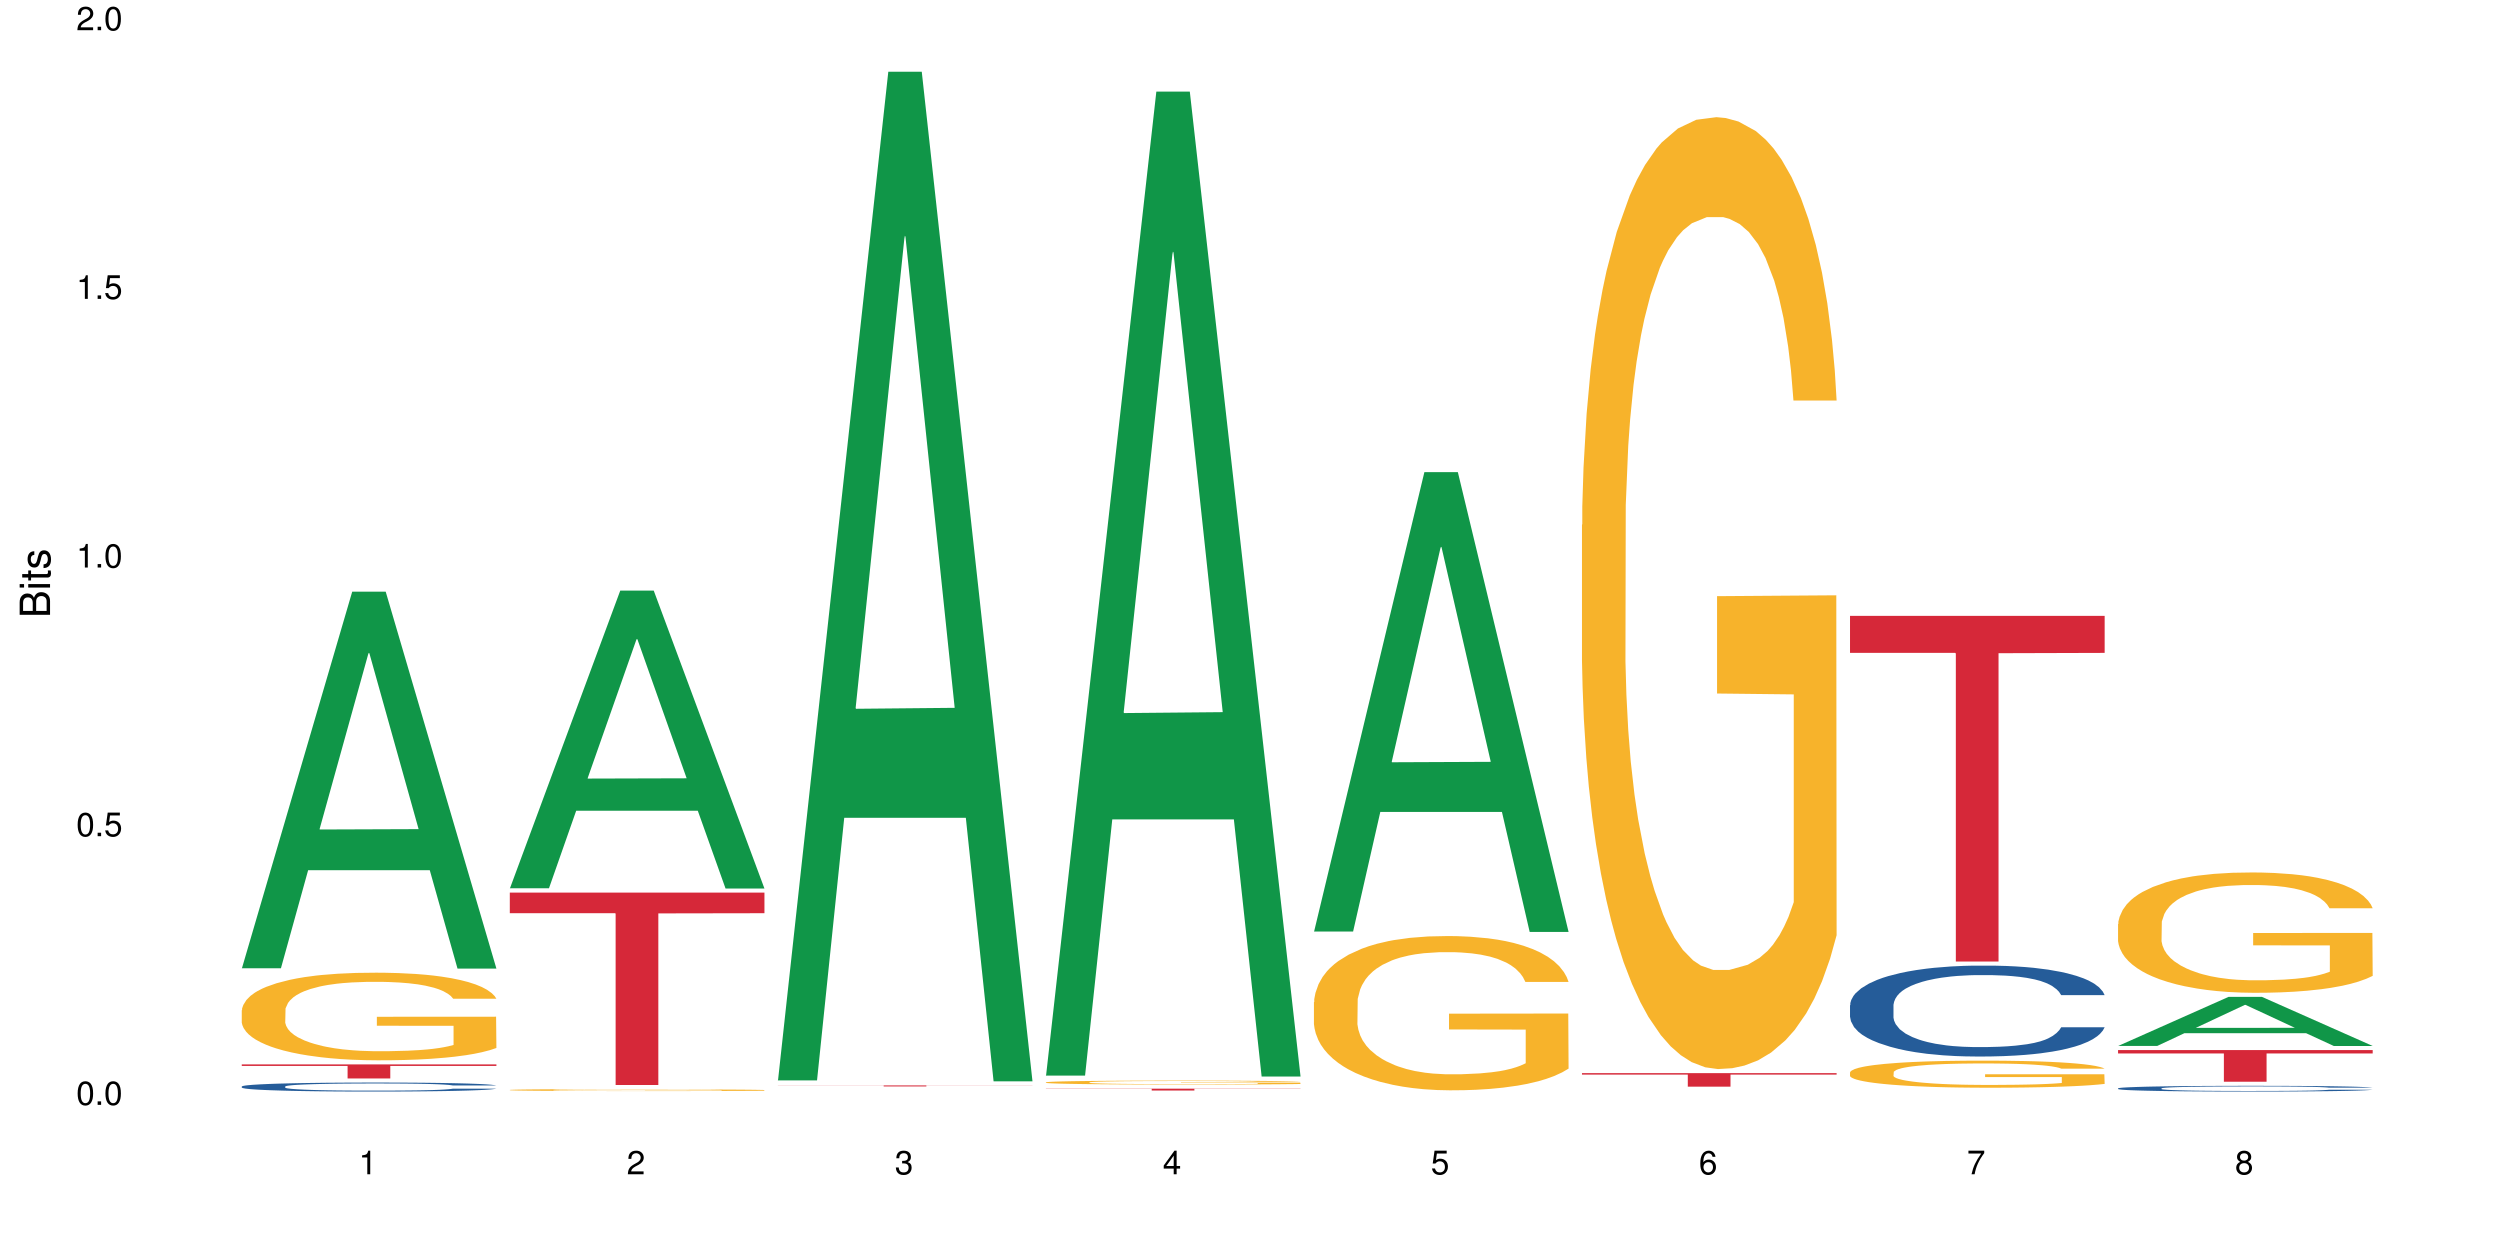 <?xml version="1.0" encoding="UTF-8"?>
<svg xmlns="http://www.w3.org/2000/svg" xmlns:xlink="http://www.w3.org/1999/xlink" width="720pt" height="360pt" viewBox="0 0 720 360" version="1.1">
<defs>
<g>
<symbol overflow="visible" id="glyph0-0">
<path style="stroke:none;" d=""/>
</symbol>
<symbol overflow="visible" id="glyph0-1">
<path style="stroke:none;" d="M 2.641 -6.797 C 2 -6.797 1.422 -6.531 1.078 -6.047 C 0.641 -5.453 0.406 -4.547 0.406 -3.297 C 0.406 -1 1.188 0.219 2.641 0.219 C 4.078 0.219 4.859 -1 4.859 -3.234 C 4.859 -4.562 4.656 -5.438 4.203 -6.047 C 3.844 -6.531 3.281 -6.797 2.641 -6.797 Z M 2.641 -6.047 C 3.547 -6.047 4 -5.125 4 -3.312 C 4 -1.375 3.562 -0.484 2.625 -0.484 C 1.734 -0.484 1.281 -1.422 1.281 -3.281 C 1.281 -5.141 1.734 -6.047 2.641 -6.047 Z M 2.641 -6.047 "/>
</symbol>
<symbol overflow="visible" id="glyph0-2">
<path style="stroke:none;" d="M 1.828 -1 L 0.828 -1 L 0.828 0 L 1.828 0 Z M 1.828 -1 "/>
</symbol>
<symbol overflow="visible" id="glyph0-3">
<path style="stroke:none;" d="M 4.562 -6.797 L 1.062 -6.797 L 0.547 -3.094 L 1.328 -3.094 C 1.719 -3.562 2.047 -3.734 2.578 -3.734 C 3.484 -3.734 4.062 -3.109 4.062 -2.094 C 4.062 -1.125 3.484 -0.531 2.578 -0.531 C 1.828 -0.531 1.375 -0.906 1.188 -1.672 L 0.328 -1.672 C 0.453 -1.109 0.547 -0.844 0.75 -0.594 C 1.125 -0.078 1.828 0.219 2.594 0.219 C 3.969 0.219 4.922 -0.781 4.922 -2.219 C 4.922 -3.562 4.031 -4.484 2.719 -4.484 C 2.25 -4.484 1.859 -4.359 1.469 -4.062 L 1.734 -5.969 L 4.562 -5.969 Z M 4.562 -6.797 "/>
</symbol>
<symbol overflow="visible" id="glyph0-4">
<path style="stroke:none;" d="M 2.484 -4.844 L 2.484 0 L 3.328 0 L 3.328 -6.797 L 2.766 -6.797 C 2.469 -5.75 2.281 -5.609 0.984 -5.453 L 0.984 -4.844 Z M 2.484 -4.844 "/>
</symbol>
<symbol overflow="visible" id="glyph0-5">
<path style="stroke:none;" d="M 4.859 -0.828 L 1.281 -0.828 C 1.359 -1.391 1.672 -1.75 2.5 -2.234 L 3.469 -2.75 C 4.406 -3.266 4.906 -3.969 4.906 -4.812 C 4.906 -5.375 4.672 -5.906 4.266 -6.266 C 3.859 -6.625 3.375 -6.797 2.719 -6.797 C 1.859 -6.797 1.219 -6.5 0.844 -5.922 C 0.609 -5.562 0.5 -5.125 0.484 -4.438 L 1.328 -4.438 C 1.359 -4.906 1.406 -5.188 1.531 -5.406 C 1.75 -5.812 2.188 -6.062 2.703 -6.062 C 3.469 -6.062 4.031 -5.516 4.031 -4.781 C 4.031 -4.25 3.719 -3.797 3.125 -3.438 L 2.234 -2.938 C 0.812 -2.141 0.406 -1.5 0.328 0 L 4.859 0 Z M 4.859 -0.828 "/>
</symbol>
<symbol overflow="visible" id="glyph0-6">
<path style="stroke:none;" d="M 2.125 -3.125 L 2.578 -3.125 C 3.516 -3.125 3.984 -2.703 3.984 -1.891 C 3.984 -1.031 3.469 -0.531 2.578 -0.531 C 1.656 -0.531 1.203 -0.984 1.156 -1.969 L 0.312 -1.969 C 0.344 -1.422 0.438 -1.078 0.609 -0.766 C 0.953 -0.109 1.625 0.219 2.547 0.219 C 3.953 0.219 4.859 -0.609 4.859 -1.906 C 4.859 -2.766 4.516 -3.25 3.703 -3.516 C 4.344 -3.766 4.656 -4.25 4.656 -4.938 C 4.656 -6.109 3.875 -6.797 2.578 -6.797 C 1.203 -6.797 0.484 -6.047 0.453 -4.609 L 1.297 -4.609 C 1.312 -5.016 1.344 -5.25 1.453 -5.453 C 1.641 -5.828 2.062 -6.062 2.594 -6.062 C 3.344 -6.062 3.797 -5.625 3.797 -4.906 C 3.797 -4.422 3.609 -4.141 3.25 -3.984 C 3.016 -3.891 2.719 -3.844 2.125 -3.844 Z M 2.125 -3.125 "/>
</symbol>
<symbol overflow="visible" id="glyph0-7">
<path style="stroke:none;" d="M 3.141 -1.625 L 3.141 0 L 3.984 0 L 3.984 -1.625 L 4.984 -1.625 L 4.984 -2.391 L 3.984 -2.391 L 3.984 -6.797 L 3.359 -6.797 L 0.266 -2.516 L 0.266 -1.625 Z M 3.141 -2.391 L 1 -2.391 L 3.141 -5.359 Z M 3.141 -2.391 "/>
</symbol>
<symbol overflow="visible" id="glyph0-8">
<path style="stroke:none;" d="M 4.781 -5.031 C 4.609 -6.141 3.891 -6.797 2.844 -6.797 C 2.094 -6.797 1.422 -6.438 1.031 -5.828 C 0.609 -5.172 0.406 -4.344 0.406 -3.094 C 0.406 -1.953 0.578 -1.234 0.984 -0.625 C 1.359 -0.078 1.953 0.219 2.703 0.219 C 3.984 0.219 4.922 -0.734 4.922 -2.078 C 4.922 -3.344 4.062 -4.234 2.844 -4.234 C 2.172 -4.234 1.641 -3.969 1.281 -3.469 C 1.281 -5.125 1.828 -6.047 2.797 -6.047 C 3.391 -6.047 3.797 -5.672 3.938 -5.031 Z M 2.734 -3.484 C 3.547 -3.484 4.062 -2.922 4.062 -2 C 4.062 -1.156 3.484 -0.531 2.703 -0.531 C 1.922 -0.531 1.328 -1.188 1.328 -2.047 C 1.328 -2.891 1.906 -3.484 2.734 -3.484 Z M 2.734 -3.484 "/>
</symbol>
<symbol overflow="visible" id="glyph0-9">
<path style="stroke:none;" d="M 4.984 -6.797 L 0.438 -6.797 L 0.438 -5.969 L 4.109 -5.969 C 2.5 -3.656 1.828 -2.234 1.328 0 L 2.219 0 C 2.594 -2.172 3.453 -4.047 4.984 -6.094 Z M 4.984 -6.797 "/>
</symbol>
<symbol overflow="visible" id="glyph0-10">
<path style="stroke:none;" d="M 3.75 -3.578 C 4.453 -4 4.688 -4.344 4.688 -4.984 C 4.688 -6.047 3.844 -6.797 2.641 -6.797 C 1.438 -6.797 0.594 -6.047 0.594 -4.984 C 0.594 -4.359 0.828 -4.016 1.516 -3.578 C 0.734 -3.203 0.359 -2.641 0.359 -1.891 C 0.359 -0.641 1.297 0.219 2.641 0.219 C 3.984 0.219 4.922 -0.641 4.922 -1.875 C 4.922 -2.641 4.531 -3.203 3.75 -3.578 Z M 2.641 -6.047 C 3.359 -6.047 3.812 -5.625 3.812 -4.969 C 3.812 -4.344 3.344 -3.922 2.641 -3.922 C 1.922 -3.922 1.453 -4.344 1.453 -4.984 C 1.453 -5.625 1.922 -6.047 2.641 -6.047 Z M 2.641 -3.203 C 3.484 -3.203 4.062 -2.672 4.062 -1.875 C 4.062 -1.062 3.484 -0.531 2.625 -0.531 C 1.797 -0.531 1.219 -1.078 1.219 -1.875 C 1.219 -2.672 1.797 -3.203 2.641 -3.203 Z M 2.641 -3.203 "/>
</symbol>
<symbol overflow="visible" id="glyph1-0">
<path style="stroke:none;" d=""/>
</symbol>
<symbol overflow="visible" id="glyph1-1">
<path style="stroke:none;" d="M 0 -0.953 L 0 -4.891 C 0 -5.719 -0.234 -6.344 -0.734 -6.797 C -1.188 -7.234 -1.812 -7.469 -2.5 -7.469 C -3.547 -7.469 -4.188 -7 -4.625 -5.875 C -4.984 -6.672 -5.641 -7.094 -6.531 -7.094 C -7.156 -7.094 -7.734 -6.859 -8.141 -6.391 C -8.562 -5.938 -8.75 -5.344 -8.75 -4.5 L -8.75 -0.953 Z M -4.984 -2.062 L -7.766 -2.062 L -7.766 -4.219 C -7.766 -4.844 -7.688 -5.203 -7.453 -5.5 C -7.219 -5.812 -6.859 -5.969 -6.375 -5.969 C -5.906 -5.969 -5.531 -5.812 -5.297 -5.5 C -5.062 -5.203 -4.984 -4.844 -4.984 -4.219 Z M -0.984 -2.062 L -4 -2.062 L -4 -4.781 C -4 -5.328 -3.859 -5.688 -3.578 -5.953 C -3.297 -6.219 -2.922 -6.359 -2.484 -6.359 C -2.062 -6.359 -1.688 -6.219 -1.406 -5.953 C -1.109 -5.688 -0.984 -5.328 -0.984 -4.781 Z M -0.984 -2.062 "/>
</symbol>
<symbol overflow="visible" id="glyph1-2">
<path style="stroke:none;" d="M -6.281 -1.797 L -6.281 -0.797 L 0 -0.797 L 0 -1.797 Z M -8.75 -1.797 L -8.75 -0.797 L -7.484 -0.797 L -7.484 -1.797 Z M -8.75 -1.797 "/>
</symbol>
<symbol overflow="visible" id="glyph1-3">
<path style="stroke:none;" d="M -6.281 -3.047 L -6.281 -2.016 L -8.016 -2.016 L -8.016 -1.016 L -6.281 -1.016 L -6.281 -0.172 L -5.469 -0.172 L -5.469 -1.016 L -0.719 -1.016 C -0.078 -1.016 0.281 -1.453 0.281 -2.234 C 0.281 -2.469 0.25 -2.719 0.188 -3.047 L -0.641 -3.047 C -0.609 -2.922 -0.594 -2.766 -0.594 -2.562 C -0.594 -2.141 -0.719 -2.016 -1.156 -2.016 L -5.469 -2.016 L -5.469 -3.047 Z M -6.281 -3.047 "/>
</symbol>
<symbol overflow="visible" id="glyph1-4">
<path style="stroke:none;" d="M -4.531 -5.25 C -5.766 -5.25 -6.469 -4.422 -6.469 -2.969 C -6.469 -1.516 -5.719 -0.562 -4.547 -0.562 C -3.562 -0.562 -3.094 -1.062 -2.734 -2.562 L -2.516 -3.484 C -2.344 -4.188 -2.094 -4.469 -1.625 -4.469 C -1.047 -4.469 -0.641 -3.875 -0.641 -3 C -0.641 -2.453 -0.797 -2 -1.062 -1.75 C -1.25 -1.594 -1.422 -1.531 -1.875 -1.469 L -1.875 -0.406 C -0.422 -0.453 0.281 -1.266 0.281 -2.922 C 0.281 -4.5 -0.5 -5.516 -1.719 -5.516 C -2.656 -5.516 -3.172 -4.984 -3.469 -3.734 L -3.703 -2.766 C -3.891 -1.953 -4.156 -1.609 -4.594 -1.609 C -5.172 -1.609 -5.547 -2.125 -5.547 -2.938 C -5.547 -3.75 -5.203 -4.172 -4.531 -4.203 Z M -4.531 -5.25 "/>
</symbol>
</g>
</defs>
<g id="surface104048">
<rect x="0" y="0" width="720" height="360" style="fill:rgb(100%,100%,100%);fill-opacity:1;stroke:none;"/>
<path style=" stroke:none;fill-rule:nonzero;fill:rgb(6.275%,58.824%,28.235%);fill-opacity:1;" d="M 69.629 278.852 L 69.707 278.75 L 101.441 170.395 L 111.078 170.395 L 142.965 278.953 L 131.762 278.953 L 123.77 250.613 L 88.746 250.613 L 80.91 278.852 L 69.629 278.852 L 92.117 238.895 L 120.559 238.789 L 106.375 188.129 L 106.219 188.027 L 106.062 188.336 L 92.039 238.789 L 92.117 238.895 Z M 69.629 278.852 "/>
<path style=" stroke:none;fill-rule:nonzero;fill:rgb(14.51%,36.078%,60%);fill-opacity:1;" d="M 69.629 312.906 L 69.719 312.902 L 69.719 312.848 L 69.988 312.754 L 70.613 312.641 L 71.238 312.562 L 72.848 312.422 L 75.086 312.289 L 77.41 312.184 L 79.109 312.121 L 80.629 312.074 L 84.117 311.988 L 86.355 311.941 L 88.77 311.902 L 91.719 311.863 L 93.867 311.836 L 98.695 311.801 L 102.273 311.785 L 105.047 311.777 L 111.039 311.777 L 114.613 311.785 L 117.207 311.797 L 120.07 311.816 L 122.484 311.836 L 126.688 311.891 L 130.445 311.957 L 132.145 311.996 L 134.828 312.066 L 136.883 312.141 L 138.316 312.199 L 139.926 312.289 L 141.355 312.395 L 142.43 312.516 L 142.965 312.617 L 130.445 312.617 L 129.82 312.523 L 129.102 312.449 L 127.762 312.352 L 126.422 312.285 L 124.543 312.215 L 122.844 312.168 L 120.516 312.125 L 118.461 312.098 L 116.312 312.074 L 114.258 312.062 L 110.32 312.047 L 105.762 312.047 L 104.062 312.051 L 100.574 312.07 L 98.695 312.086 L 96.012 312.121 L 94.133 312.152 L 91.898 312.199 L 90.379 312.238 L 88.5 312.301 L 87.16 312.355 L 85.637 312.434 L 84.742 312.492 L 83.938 312.559 L 83.223 312.637 L 82.688 312.719 L 82.328 312.809 L 82.148 312.895 L 82.148 313.262 L 82.328 313.348 L 82.777 313.445 L 83.938 313.59 L 85.637 313.715 L 87.605 313.816 L 89.484 313.887 L 90.559 313.922 L 91.988 313.957 L 94.223 314.004 L 97.445 314.055 L 99.32 314.07 L 102.184 314.09 L 105.137 314.102 L 109.07 314.102 L 112.559 314.09 L 114.883 314.078 L 117.297 314.059 L 120.605 314.02 L 122.664 313.98 L 124.453 313.938 L 125.793 313.891 L 126.688 313.855 L 128.031 313.781 L 129.102 313.699 L 129.906 313.617 L 130.445 313.535 L 142.965 313.535 L 142.43 313.629 L 141.625 313.723 L 140.82 313.793 L 139.566 313.875 L 138.137 313.949 L 136.078 314.031 L 134.379 314.086 L 132.145 314.145 L 130.086 314.191 L 127.852 314.23 L 124.543 314.277 L 122.395 314.301 L 120.07 314.324 L 117.297 314.344 L 113.809 314.359 L 110.055 314.367 L 106.566 314.371 L 102.809 314.367 L 100.035 314.355 L 96.371 314.336 L 91.809 314.293 L 88.5 314.246 L 85.906 314.203 L 83.672 314.156 L 81.168 314.09 L 77.945 313.988 L 75.98 313.906 L 74.637 313.84 L 73.117 313.746 L 72.043 313.664 L 70.793 313.531 L 69.898 313.363 L 69.629 313.23 Z M 69.629 312.906 "/>
<path style=" stroke:none;fill-rule:nonzero;fill:rgb(96.863%,70.196%,16.863%);fill-opacity:1;" d="M 69.629 290.941 L 69.719 290.918 L 69.719 290.457 L 70.078 289.422 L 70.973 287.992 L 72.133 286.816 L 73.387 285.895 L 74.191 285.41 L 75.531 284.719 L 76.695 284.211 L 79.645 283.176 L 83.402 282.207 L 85.461 281.793 L 87.785 281.398 L 91.094 280.961 L 92.613 280.801 L 97.266 280.434 L 102.543 280.203 L 108.355 280.133 L 111.039 280.156 L 114.703 280.246 L 119.711 280.5 L 122.574 280.73 L 124.809 280.961 L 127.137 281.262 L 129.996 281.723 L 132.68 282.277 L 134.828 282.828 L 136.973 283.52 L 138.762 284.258 L 140.281 285.066 L 141.625 286.031 L 142.43 286.84 L 142.965 287.645 L 130.535 287.645 L 129.82 286.84 L 129.016 286.219 L 127.672 285.457 L 126.332 284.902 L 124.988 284.465 L 122.484 283.867 L 120.34 283.496 L 117.656 283.176 L 115.062 282.969 L 112.109 282.828 L 110.32 282.781 L 105.582 282.781 L 101.289 282.945 L 98.785 283.129 L 96.996 283.312 L 94.492 283.66 L 92.973 283.934 L 92.078 284.121 L 89.395 284.836 L 87.605 285.48 L 86.621 285.918 L 85.371 286.609 L 84.477 287.23 L 83.492 288.152 L 82.953 288.844 L 82.238 290.41 L 82.148 294.562 L 82.418 295.438 L 82.953 296.383 L 83.672 297.211 L 84.742 298.086 L 85.816 298.754 L 87.695 299.656 L 89.305 300.254 L 90.559 300.645 L 92.973 301.27 L 93.957 301.477 L 96.281 301.891 L 98.695 302.215 L 101.648 302.488 L 103.883 302.629 L 107.461 302.742 L 112.02 302.742 L 117.387 302.605 L 120.785 302.422 L 123.109 302.234 L 124.633 302.074 L 126.508 301.82 L 127.852 301.59 L 129.102 301.336 L 130.625 300.945 L 130.625 295.438 L 108.535 295.414 L 108.535 292.832 L 142.875 292.809 L 142.965 301.82 L 141.086 302.445 L 138.762 303.043 L 136.527 303.504 L 134.199 303.895 L 130.891 304.332 L 128.207 304.609 L 124.094 304.934 L 120.34 305.141 L 116.402 305.277 L 112.914 305.348 L 108.801 305.371 L 105.137 305.324 L 101.199 305.188 L 98.07 305.004 L 95.207 304.773 L 92.344 304.473 L 88.77 303.988 L 86.441 303.598 L 84.027 303.113 L 81.613 302.535 L 79.469 301.914 L 78.035 301.43 L 76.605 300.875 L 75.086 300.184 L 73.652 299.402 L 72.582 298.688 L 71.598 297.879 L 70.883 297.121 L 70.164 296.082 L 69.809 295.254 L 69.629 294.539 Z M 69.629 290.941 "/>
<path style=" stroke:none;fill-rule:nonzero;fill:rgb(83.922%,15.686%,22.353%);fill-opacity:1;" d="M 69.629 306.551 L 142.965 306.551 L 142.965 306.984 L 112.402 306.988 L 112.402 310.598 L 100.105 310.598 L 100.105 306.992 L 99.926 306.984 L 69.629 306.984 Z M 69.629 306.551 "/>
<path style=" stroke:none;fill-rule:nonzero;fill:rgb(6.275%,58.824%,28.235%);fill-opacity:1;" d="M 146.824 255.812 L 146.902 255.734 L 178.637 170.086 L 188.273 170.086 L 220.16 255.895 L 208.957 255.895 L 200.965 233.496 L 165.941 233.496 L 158.109 255.812 L 146.824 255.812 L 169.312 224.23 L 197.754 224.148 L 183.57 184.105 L 183.414 184.027 L 183.258 184.27 L 169.234 224.148 L 169.312 224.23 Z M 146.824 255.812 "/>
<path style=" stroke:none;fill-rule:nonzero;fill:rgb(96.863%,70.196%,16.863%);fill-opacity:1;" d="M 146.824 313.902 L 146.914 313.902 L 146.914 313.891 L 147.273 313.867 L 148.168 313.836 L 149.328 313.809 L 150.582 313.789 L 151.387 313.777 L 152.727 313.762 L 153.891 313.75 L 156.844 313.727 L 160.598 313.707 L 162.656 313.695 L 164.98 313.688 L 168.289 313.68 L 169.809 313.676 L 174.461 313.664 L 179.738 313.66 L 191.898 313.66 L 196.91 313.668 L 199.77 313.672 L 202.008 313.68 L 204.332 313.684 L 207.195 313.695 L 209.875 313.707 L 212.023 313.719 L 214.168 313.734 L 215.957 313.75 L 217.477 313.77 L 218.82 313.793 L 219.625 313.809 L 220.16 313.828 L 207.73 313.828 L 207.016 313.809 L 206.211 313.797 L 204.867 313.777 L 203.527 313.766 L 202.184 313.758 L 199.68 313.742 L 197.535 313.734 L 194.852 313.727 L 192.258 313.723 L 189.305 313.719 L 182.777 313.719 L 178.484 313.723 L 175.98 313.727 L 174.191 313.73 L 171.688 313.738 L 170.168 313.746 L 169.273 313.75 L 166.59 313.766 L 164.801 313.777 L 163.816 313.789 L 162.566 313.805 L 161.672 313.82 L 160.688 313.84 L 160.152 313.855 L 159.434 313.891 L 159.348 313.984 L 159.613 314.004 L 160.152 314.023 L 160.867 314.043 L 161.941 314.062 L 163.012 314.078 L 164.891 314.098 L 166.5 314.109 L 167.754 314.121 L 170.168 314.133 L 171.152 314.137 L 173.477 314.148 L 175.891 314.156 L 178.844 314.16 L 181.078 314.164 L 184.656 314.168 L 189.219 314.168 L 194.582 314.164 L 197.98 314.16 L 200.309 314.156 L 201.828 314.152 L 203.707 314.145 L 205.047 314.141 L 206.301 314.133 L 207.82 314.125 L 207.82 314.004 L 185.73 314 L 185.73 313.945 L 220.07 313.945 L 220.16 314.145 L 218.285 314.16 L 215.957 314.172 L 213.723 314.184 L 211.398 314.191 L 208.086 314.203 L 205.406 314.207 L 201.289 314.215 L 197.535 314.219 L 193.598 314.223 L 190.113 314.227 L 185.996 314.227 L 182.332 314.223 L 178.395 314.223 L 175.266 314.219 L 172.402 314.211 L 169.543 314.203 L 165.965 314.195 L 163.641 314.184 L 161.223 314.176 L 158.809 314.16 L 156.664 314.148 L 155.23 314.137 L 153.801 314.125 L 152.281 314.109 L 150.852 314.09 L 149.777 314.074 L 148.793 314.059 L 148.078 314.039 L 147.363 314.016 L 147.004 314 L 146.824 313.98 Z M 146.824 313.902 "/>
<path style=" stroke:none;fill-rule:nonzero;fill:rgb(83.922%,15.686%,22.353%);fill-opacity:1;" d="M 146.824 257.074 L 220.16 257.074 L 220.16 263.004 L 189.598 263.059 L 189.598 312.48 L 177.301 312.48 L 177.301 263.109 L 177.121 263.004 L 146.824 263.004 Z M 146.824 257.074 "/>
<path style=" stroke:none;fill-rule:nonzero;fill:rgb(6.275%,58.824%,28.235%);fill-opacity:1;" d="M 224.02 311.148 L 224.098 310.875 L 255.832 20.664 L 265.469 20.664 L 297.355 311.422 L 286.152 311.422 L 278.16 235.523 L 243.141 235.523 L 235.305 311.148 L 224.02 311.148 L 246.508 204.129 L 274.949 203.855 L 260.77 68.168 L 260.609 67.895 L 260.453 68.715 L 246.43 203.855 L 246.508 204.129 Z M 224.02 311.148 "/>
<path style=" stroke:none;fill-rule:nonzero;fill:rgb(83.922%,15.686%,22.353%);fill-opacity:1;" d="M 224.02 312.602 L 297.355 312.602 L 297.355 312.633 L 266.793 312.633 L 266.793 312.895 L 254.496 312.895 L 254.496 312.633 L 224.02 312.633 Z M 224.02 312.602 "/>
<path style=" stroke:none;fill-rule:nonzero;fill:rgb(6.275%,58.824%,28.235%);fill-opacity:1;" d="M 301.219 309.77 L 301.297 309.504 L 333.027 26.379 L 342.664 26.379 L 374.555 310.039 L 363.348 310.039 L 355.355 235.992 L 320.336 235.992 L 312.5 309.77 L 301.219 309.77 L 323.703 205.363 L 352.145 205.098 L 337.965 72.723 L 337.809 72.457 L 337.648 73.258 L 323.625 205.098 L 323.703 205.363 Z M 301.219 309.77 "/>
<path style=" stroke:none;fill-rule:nonzero;fill:rgb(96.863%,70.196%,16.863%);fill-opacity:1;" d="M 301.219 311.703 L 301.305 311.699 L 301.305 311.68 L 301.664 311.633 L 302.559 311.57 L 303.723 311.516 L 304.973 311.477 L 305.777 311.453 L 307.121 311.422 L 308.281 311.398 L 311.234 311.352 L 314.988 311.309 L 317.047 311.293 L 319.371 311.273 L 322.68 311.254 L 324.203 311.246 L 328.852 311.23 L 334.129 311.219 L 342.625 311.219 L 346.293 311.223 L 351.301 311.234 L 354.164 311.242 L 356.398 311.254 L 358.723 311.27 L 361.586 311.289 L 364.27 311.312 L 366.414 311.336 L 368.562 311.367 L 370.352 311.402 L 371.871 311.438 L 373.211 311.48 L 374.016 311.52 L 374.555 311.555 L 362.121 311.555 L 361.406 311.52 L 360.602 311.488 L 359.262 311.457 L 357.918 311.43 L 356.578 311.41 L 354.074 311.383 L 351.926 311.367 L 349.242 311.352 L 346.648 311.344 L 343.699 311.336 L 337.168 311.336 L 332.875 311.344 L 330.371 311.352 L 328.586 311.359 L 326.078 311.375 L 324.559 311.387 L 323.664 311.395 L 320.98 311.43 L 319.195 311.457 L 318.211 311.477 L 316.957 311.508 L 316.062 311.535 L 315.078 311.578 L 314.543 311.609 L 313.828 311.68 L 313.738 311.863 L 314.008 311.902 L 314.543 311.945 L 315.258 311.984 L 316.332 312.023 L 317.406 312.051 L 319.281 312.094 L 320.895 312.117 L 322.145 312.137 L 324.559 312.164 L 325.543 312.176 L 327.867 312.191 L 330.285 312.207 L 333.234 312.219 L 335.469 312.227 L 339.047 312.23 L 343.609 312.23 L 348.977 312.223 L 352.375 312.215 L 354.699 312.207 L 356.219 312.199 L 358.098 312.188 L 359.438 312.18 L 360.691 312.168 L 362.211 312.148 L 362.211 311.902 L 340.121 311.902 L 340.121 311.785 L 374.465 311.785 L 374.555 312.188 L 372.676 312.219 L 370.352 312.242 L 368.113 312.266 L 365.789 312.281 L 362.48 312.301 L 359.797 312.312 L 355.684 312.328 L 351.926 312.34 L 347.992 312.344 L 344.504 312.348 L 336.723 312.348 L 332.789 312.34 L 329.656 312.332 L 326.797 312.32 L 323.934 312.309 L 320.355 312.285 L 318.031 312.27 L 313.203 312.223 L 311.055 312.195 L 309.625 312.172 L 308.191 312.148 L 306.672 312.117 L 305.242 312.082 L 304.168 312.047 L 303.184 312.012 L 302.469 311.98 L 301.754 311.934 L 301.395 311.895 L 301.219 311.863 Z M 301.219 311.703 "/>
<path style=" stroke:none;fill-rule:nonzero;fill:rgb(83.922%,15.686%,22.353%);fill-opacity:1;" d="M 301.219 313.527 L 374.555 313.527 L 374.555 313.586 L 343.988 313.586 L 343.988 314.082 L 331.691 314.082 L 331.691 313.59 L 331.516 313.586 L 301.219 313.586 Z M 301.219 313.527 "/>
<path style=" stroke:none;fill-rule:nonzero;fill:rgb(6.275%,58.824%,28.235%);fill-opacity:1;" d="M 378.414 268.273 L 378.492 268.148 L 410.223 135.969 L 419.859 135.969 L 451.75 268.398 L 440.547 268.398 L 432.555 233.828 L 397.531 233.828 L 389.695 268.273 L 378.414 268.273 L 400.898 219.531 L 429.34 219.406 L 415.16 157.605 L 415.004 157.48 L 414.848 157.855 L 400.82 219.406 L 400.898 219.531 Z M 378.414 268.273 "/>
<path style=" stroke:none;fill-rule:nonzero;fill:rgb(96.863%,70.196%,16.863%);fill-opacity:1;" d="M 378.414 288.609 L 378.504 288.57 L 378.504 287.758 L 378.859 285.93 L 379.754 283.414 L 380.918 281.344 L 382.168 279.723 L 382.973 278.871 L 384.316 277.652 L 385.477 276.762 L 388.43 274.934 L 392.188 273.23 L 394.242 272.5 L 396.566 271.809 L 399.879 271.039 L 401.398 270.754 L 406.047 270.105 L 411.324 269.699 L 417.137 269.578 L 419.82 269.617 L 423.488 269.781 L 428.496 270.227 L 431.359 270.633 L 433.594 271.039 L 435.918 271.566 L 438.781 272.379 L 441.465 273.352 L 443.609 274.324 L 445.758 275.543 L 447.547 276.84 L 449.066 278.262 L 450.406 279.965 L 451.211 281.387 L 451.75 282.805 L 439.316 282.805 L 438.602 281.387 L 437.797 280.289 L 436.457 278.953 L 435.113 277.977 L 433.773 277.207 L 431.27 276.152 L 429.121 275.504 L 426.438 274.934 L 423.848 274.57 L 420.895 274.324 L 419.105 274.242 L 414.367 274.242 L 410.074 274.527 L 407.57 274.852 L 405.781 275.176 L 403.277 275.785 L 401.754 276.273 L 400.859 276.598 L 398.18 277.855 L 396.391 278.992 L 395.406 279.762 L 394.152 280.98 L 393.258 282.074 L 392.277 283.699 L 391.738 284.918 L 391.023 287.676 L 390.934 294.98 L 391.203 296.523 L 391.738 298.188 L 392.453 299.648 L 393.527 301.188 L 394.602 302.367 L 396.48 303.949 L 398.09 305.004 L 399.34 305.691 L 401.754 306.789 L 402.738 307.152 L 405.066 307.883 L 407.48 308.453 L 410.43 308.938 L 412.668 309.184 L 416.242 309.387 L 420.805 309.387 L 426.172 309.141 L 429.57 308.816 L 431.895 308.492 L 433.414 308.207 L 435.293 307.762 L 436.637 307.355 L 437.887 306.91 L 439.406 306.219 L 439.406 296.523 L 417.316 296.48 L 417.316 291.938 L 451.66 291.895 L 451.75 307.762 L 449.871 308.859 L 447.547 309.914 L 445.309 310.723 L 442.984 311.414 L 439.676 312.184 L 436.992 312.672 L 432.879 313.242 L 429.121 313.605 L 425.188 313.848 L 421.699 313.973 L 417.586 314.012 L 413.918 313.93 L 409.984 313.688 L 406.852 313.363 L 403.992 312.957 L 401.129 312.43 L 397.551 311.578 L 395.227 310.887 L 392.812 310.035 L 390.398 309.02 L 388.25 307.926 L 386.82 307.074 L 385.391 306.098 L 383.867 304.883 L 382.438 303.5 L 381.363 302.242 L 380.379 300.824 L 379.664 299.484 L 378.949 297.656 L 378.594 296.199 L 378.414 294.938 Z M 378.414 288.609 "/>
<path style=" stroke:none;fill-rule:nonzero;fill:rgb(96.863%,70.196%,16.863%);fill-opacity:1;" d="M 455.609 151.164 L 455.699 150.914 L 455.699 145.906 L 456.055 134.641 L 456.949 119.117 L 458.113 106.352 L 459.367 96.336 L 460.172 91.078 L 461.512 83.566 L 462.676 78.059 L 465.625 66.793 L 469.383 56.277 L 471.438 51.773 L 473.766 47.516 L 477.074 42.758 L 478.594 41.008 L 483.246 37 L 488.52 34.496 L 494.336 33.746 L 497.016 33.996 L 500.684 35 L 505.691 37.754 L 508.555 40.258 L 510.789 42.758 L 513.117 46.016 L 515.977 51.023 L 518.66 57.031 L 520.805 63.039 L 522.953 70.551 L 524.742 78.562 L 526.262 87.324 L 527.605 97.84 L 528.41 106.602 L 528.945 115.363 L 516.516 115.363 L 515.797 106.602 L 514.992 99.84 L 513.652 91.578 L 512.309 85.57 L 510.969 80.812 L 508.465 74.305 L 506.316 70.301 L 503.637 66.793 L 501.043 64.539 L 498.09 63.039 L 496.301 62.539 L 491.562 62.539 L 487.27 64.289 L 484.766 66.293 L 482.977 68.297 L 480.473 72.051 L 478.953 75.055 L 478.059 77.059 L 475.375 84.82 L 473.586 91.828 L 472.602 96.586 L 471.348 104.098 L 470.457 110.855 L 469.473 120.871 L 468.934 128.383 L 468.219 145.406 L 468.129 190.473 L 468.398 199.984 L 468.934 210.25 L 469.648 219.262 L 470.723 228.777 L 471.797 236.035 L 473.676 245.801 L 475.285 252.309 L 476.535 256.566 L 478.953 263.324 L 479.934 265.578 L 482.262 270.086 L 484.676 273.59 L 487.625 276.594 L 489.863 278.098 L 493.441 279.348 L 498 279.348 L 503.367 277.848 L 506.766 275.844 L 509.09 273.84 L 510.609 272.09 L 512.488 269.336 L 513.832 266.832 L 515.082 264.078 L 516.602 259.82 L 516.602 199.984 L 494.512 199.734 L 494.512 171.695 L 528.855 171.445 L 528.945 269.336 L 527.066 276.094 L 524.742 282.602 L 522.508 287.609 L 520.18 291.867 L 516.871 296.625 L 514.188 299.629 L 510.074 303.133 L 506.316 305.387 L 502.383 306.887 L 498.895 307.641 L 494.781 307.891 L 491.113 307.387 L 487.18 305.887 L 484.051 303.883 L 481.188 301.379 L 478.324 298.125 L 474.746 292.867 L 472.422 288.613 L 470.008 283.355 L 467.594 277.094 L 465.445 270.336 L 464.016 265.078 L 462.586 259.07 L 461.066 251.559 L 459.633 243.047 L 458.559 235.285 L 457.578 226.523 L 456.859 218.262 L 456.145 206.996 L 455.789 197.98 L 455.609 190.223 Z M 455.609 151.164 "/>
<path style=" stroke:none;fill-rule:nonzero;fill:rgb(83.922%,15.686%,22.353%);fill-opacity:1;" d="M 455.609 309.07 L 528.945 309.07 L 528.945 309.484 L 498.383 309.488 L 498.383 312.961 L 486.086 312.961 L 486.086 309.492 L 485.906 309.484 L 455.609 309.484 Z M 455.609 309.07 "/>
<path style=" stroke:none;fill-rule:nonzero;fill:rgb(14.51%,36.078%,60%);fill-opacity:1;" d="M 532.805 289.496 L 532.895 289.473 L 532.895 288.898 L 533.164 287.988 L 533.789 286.84 L 534.414 286.051 L 536.023 284.637 L 538.262 283.273 L 540.586 282.219 L 542.285 281.598 L 543.805 281.121 L 547.293 280.234 L 549.527 279.781 L 551.945 279.371 L 554.895 278.965 L 557.043 278.727 L 561.871 278.344 L 565.449 278.176 L 568.223 278.105 L 574.215 278.105 L 577.789 278.199 L 580.383 278.32 L 583.246 278.512 L 585.66 278.727 L 589.863 279.254 L 593.621 279.922 L 595.32 280.305 L 598.004 281.047 L 600.059 281.766 L 601.492 282.387 L 603.102 283.273 L 604.531 284.352 L 605.605 285.57 L 606.141 286.602 L 593.621 286.602 L 592.996 285.641 L 592.277 284.902 L 590.938 283.918 L 589.598 283.227 L 587.719 282.531 L 586.02 282.078 L 583.691 281.621 L 581.637 281.336 L 579.488 281.121 L 577.434 280.977 L 573.496 280.832 L 568.938 280.832 L 567.238 280.879 L 563.75 281.07 L 561.871 281.238 L 559.188 281.574 L 557.309 281.887 L 555.074 282.363 L 553.555 282.77 L 551.676 283.395 L 550.336 283.945 L 548.812 284.734 L 547.918 285.332 L 547.113 286 L 546.398 286.793 L 545.863 287.629 L 545.504 288.516 L 545.324 289.375 L 545.324 293.086 L 545.504 293.945 L 545.953 294.953 L 547.113 296.41 L 548.812 297.68 L 550.781 298.684 L 552.66 299.402 L 553.734 299.738 L 555.164 300.121 L 557.398 300.598 L 560.617 301.078 L 562.496 301.27 L 565.359 301.461 L 568.309 301.555 L 572.246 301.555 L 575.734 301.461 L 578.059 301.34 L 580.473 301.148 L 583.781 300.742 L 585.84 300.359 L 587.629 299.906 L 588.969 299.449 L 589.863 299.066 L 591.207 298.324 L 592.277 297.512 L 593.082 296.676 L 593.621 295.859 L 606.141 295.859 L 605.605 296.816 L 604.801 297.75 L 603.996 298.445 L 602.742 299.281 L 601.312 300.023 L 599.254 300.863 L 597.555 301.414 L 595.32 302.012 L 593.262 302.465 L 591.027 302.871 L 587.719 303.352 L 585.57 303.59 L 583.246 303.805 L 580.473 303.996 L 576.984 304.164 L 573.23 304.262 L 569.742 304.285 L 565.984 304.234 L 563.211 304.141 L 559.547 303.926 L 554.984 303.496 L 551.676 303.039 L 549.082 302.586 L 546.848 302.105 L 544.344 301.461 L 541.121 300.406 L 539.156 299.594 L 537.812 298.922 L 536.293 297.992 L 535.219 297.152 L 533.969 295.812 L 533.074 294.113 L 532.805 292.797 Z M 532.805 289.496 "/>
<path style=" stroke:none;fill-rule:nonzero;fill:rgb(96.863%,70.196%,16.863%);fill-opacity:1;" d="M 532.805 308.805 L 532.895 308.797 L 532.895 308.656 L 533.254 308.336 L 534.145 307.895 L 535.309 307.531 L 536.562 307.246 L 537.367 307.094 L 538.707 306.883 L 539.871 306.723 L 542.82 306.402 L 546.578 306.105 L 548.637 305.977 L 550.961 305.855 L 554.27 305.719 L 555.789 305.672 L 560.441 305.555 L 565.715 305.484 L 571.531 305.465 L 574.215 305.469 L 577.879 305.5 L 582.887 305.578 L 585.75 305.648 L 587.984 305.719 L 590.312 305.812 L 593.172 305.953 L 595.855 306.125 L 598.004 306.297 L 600.148 306.512 L 601.938 306.738 L 603.457 306.988 L 604.801 307.289 L 605.605 307.535 L 606.141 307.785 L 593.711 307.785 L 592.996 307.535 L 592.188 307.344 L 590.848 307.109 L 589.508 306.938 L 588.164 306.805 L 585.66 306.617 L 583.516 306.504 L 580.832 306.402 L 578.238 306.34 L 575.285 306.297 L 573.496 306.281 L 568.758 306.281 L 564.465 306.332 L 561.961 306.391 L 560.172 306.445 L 557.668 306.555 L 556.148 306.641 L 555.254 306.695 L 552.57 306.918 L 550.781 307.117 L 549.797 307.25 L 548.547 307.465 L 547.652 307.656 L 546.668 307.941 L 546.129 308.156 L 545.414 308.641 L 545.324 309.922 L 545.594 310.195 L 546.129 310.488 L 546.848 310.742 L 547.918 311.016 L 548.992 311.219 L 550.871 311.5 L 552.48 311.684 L 553.734 311.805 L 556.148 311.996 L 557.133 312.062 L 559.457 312.188 L 561.871 312.289 L 564.824 312.375 L 567.059 312.418 L 570.637 312.453 L 575.195 312.453 L 580.562 312.41 L 583.961 312.352 L 586.285 312.297 L 587.809 312.246 L 589.684 312.168 L 591.027 312.098 L 592.277 312.02 L 593.801 311.898 L 593.801 310.195 L 571.707 310.188 L 571.707 309.391 L 606.051 309.383 L 606.141 312.168 L 604.262 312.359 L 601.938 312.547 L 599.703 312.688 L 597.375 312.809 L 594.066 312.945 L 591.383 313.031 L 587.27 313.129 L 583.516 313.195 L 579.578 313.238 L 576.09 313.258 L 571.977 313.266 L 568.309 313.25 L 564.375 313.207 L 561.246 313.152 L 558.383 313.078 L 555.52 312.988 L 551.945 312.836 L 549.617 312.715 L 547.203 312.566 L 544.789 312.391 L 542.645 312.195 L 541.211 312.047 L 539.781 311.875 L 538.262 311.664 L 536.828 311.418 L 535.758 311.199 L 534.773 310.949 L 534.059 310.715 L 533.34 310.395 L 532.984 310.137 L 532.805 309.918 Z M 532.805 308.805 "/>
<path style=" stroke:none;fill-rule:nonzero;fill:rgb(83.922%,15.686%,22.353%);fill-opacity:1;" d="M 532.805 177.375 L 606.141 177.375 L 606.141 188.031 L 575.578 188.125 L 575.578 276.926 L 563.281 276.926 L 563.281 188.219 L 563.102 188.031 L 532.805 188.031 Z M 532.805 177.375 "/>
<path style=" stroke:none;fill-rule:nonzero;fill:rgb(6.275%,58.824%,28.235%);fill-opacity:1;" d="M 610 301.23 L 610.078 301.215 L 641.812 287.105 L 651.449 287.105 L 683.336 301.242 L 672.133 301.242 L 664.141 297.555 L 629.117 297.555 L 621.285 301.23 L 610 301.23 L 632.488 296.027 L 660.93 296.012 L 646.746 289.418 L 646.59 289.402 L 646.434 289.445 L 632.41 296.012 L 632.488 296.027 Z M 610 301.23 "/>
<path style=" stroke:none;fill-rule:nonzero;fill:rgb(14.51%,36.078%,60%);fill-opacity:1;" d="M 610 313.438 L 610.09 313.438 L 610.09 313.398 L 610.359 313.344 L 610.984 313.27 L 611.609 313.219 L 613.219 313.133 L 615.457 313.047 L 617.781 312.977 L 619.48 312.938 L 621 312.91 L 624.488 312.852 L 626.727 312.824 L 629.141 312.797 L 632.09 312.773 L 634.238 312.758 L 639.066 312.734 L 642.645 312.723 L 645.418 312.719 L 651.41 312.719 L 654.988 312.727 L 657.578 312.73 L 660.441 312.746 L 662.855 312.758 L 667.059 312.793 L 670.816 312.832 L 672.516 312.859 L 675.199 312.906 L 677.254 312.949 L 678.688 312.988 L 680.297 313.047 L 681.727 313.113 L 682.801 313.191 L 683.336 313.254 L 670.816 313.254 L 670.191 313.195 L 669.477 313.148 L 668.133 313.086 L 666.793 313.043 L 664.914 313 L 663.215 312.969 L 660.891 312.941 L 658.832 312.922 L 656.688 312.91 L 654.629 312.898 L 650.695 312.891 L 646.133 312.891 L 644.434 312.895 L 640.945 312.906 L 639.066 312.918 L 636.383 312.938 L 634.508 312.957 L 632.27 312.988 L 630.75 313.012 L 628.871 313.051 L 627.531 313.086 L 626.008 313.137 L 625.117 313.176 L 624.309 313.219 L 623.594 313.266 L 623.059 313.32 L 622.699 313.375 L 622.523 313.43 L 622.523 313.664 L 622.699 313.719 L 623.148 313.781 L 624.309 313.875 L 626.008 313.953 L 627.977 314.016 L 629.855 314.062 L 630.93 314.082 L 632.359 314.109 L 634.594 314.137 L 637.816 314.168 L 639.691 314.18 L 642.555 314.191 L 645.508 314.199 L 649.441 314.199 L 652.93 314.191 L 655.254 314.184 L 657.668 314.172 L 660.977 314.148 L 663.035 314.121 L 664.824 314.094 L 666.164 314.066 L 667.059 314.043 L 668.402 313.996 L 669.477 313.941 L 670.281 313.891 L 670.816 313.84 L 683.336 313.84 L 682.801 313.898 L 681.996 313.957 L 681.191 314.004 L 679.938 314.055 L 678.508 314.102 L 676.449 314.156 L 674.75 314.191 L 672.516 314.227 L 670.457 314.258 L 668.223 314.281 L 664.914 314.312 L 662.766 314.328 L 660.441 314.34 L 657.668 314.352 L 654.18 314.363 L 650.426 314.371 L 646.938 314.371 L 643.18 314.367 L 640.41 314.363 L 636.742 314.348 L 632.18 314.32 L 628.871 314.293 L 626.277 314.262 L 624.043 314.234 L 621.539 314.191 L 618.316 314.125 L 616.352 314.074 L 615.008 314.031 L 613.488 313.973 L 612.414 313.922 L 611.164 313.836 L 610.27 313.73 L 610 313.645 Z M 610 313.438 "/>
<path style=" stroke:none;fill-rule:nonzero;fill:rgb(96.863%,70.196%,16.863%);fill-opacity:1;" d="M 610 266.109 L 610.09 266.078 L 610.09 265.445 L 610.449 264.023 L 611.344 262.059 L 612.504 260.445 L 613.758 259.18 L 614.562 258.512 L 615.902 257.562 L 617.066 256.867 L 620.016 255.441 L 623.773 254.113 L 625.832 253.543 L 628.156 253.004 L 631.465 252.402 L 632.984 252.184 L 637.637 251.676 L 642.914 251.359 L 648.727 251.266 L 651.41 251.297 L 655.074 251.422 L 660.086 251.77 L 662.945 252.086 L 665.184 252.402 L 667.508 252.816 L 670.367 253.449 L 673.051 254.207 L 675.199 254.969 L 677.344 255.918 L 679.133 256.93 L 680.652 258.039 L 681.996 259.367 L 682.801 260.477 L 683.336 261.586 L 670.906 261.586 L 670.191 260.477 L 669.387 259.621 L 668.043 258.578 L 666.703 257.816 L 665.359 257.215 L 662.855 256.395 L 660.711 255.887 L 658.027 255.441 L 655.434 255.156 L 652.48 254.969 L 650.695 254.906 L 645.953 254.906 L 641.66 255.125 L 639.156 255.379 L 637.367 255.633 L 634.863 256.109 L 633.344 256.488 L 632.449 256.742 L 629.766 257.723 L 627.977 258.609 L 626.992 259.211 L 625.742 260.16 L 624.848 261.016 L 623.863 262.281 L 623.328 263.23 L 622.609 265.383 L 622.523 271.082 L 622.789 272.285 L 623.328 273.582 L 624.043 274.723 L 625.117 275.926 L 626.188 276.844 L 628.066 278.078 L 629.676 278.898 L 630.93 279.438 L 633.344 280.293 L 634.328 280.578 L 636.652 281.148 L 639.066 281.59 L 642.02 281.973 L 644.254 282.16 L 647.832 282.32 L 652.395 282.32 L 657.758 282.129 L 661.156 281.875 L 663.484 281.621 L 665.004 281.402 L 666.883 281.055 L 668.223 280.734 L 669.477 280.387 L 670.996 279.852 L 670.996 272.285 L 648.906 272.254 L 648.906 268.707 L 683.246 268.676 L 683.336 281.055 L 681.457 281.906 L 679.133 282.73 L 676.898 283.363 L 674.574 283.902 L 671.262 284.504 L 668.582 284.883 L 664.465 285.328 L 660.711 285.609 L 656.773 285.801 L 653.285 285.895 L 649.172 285.93 L 645.508 285.863 L 641.57 285.676 L 638.441 285.422 L 635.578 285.105 L 632.719 284.691 L 629.141 284.027 L 626.816 283.492 L 624.398 282.824 L 621.984 282.035 L 619.84 281.18 L 618.406 280.516 L 616.977 279.754 L 615.457 278.805 L 614.027 277.73 L 612.953 276.746 L 611.969 275.641 L 611.254 274.594 L 610.539 273.172 L 610.18 272.031 L 610 271.051 Z M 610 266.109 "/>
<path style=" stroke:none;fill-rule:nonzero;fill:rgb(83.922%,15.686%,22.353%);fill-opacity:1;" d="M 610 302.422 L 683.336 302.422 L 683.336 303.398 L 652.773 303.406 L 652.773 311.539 L 640.477 311.539 L 640.477 303.414 L 640.297 303.398 L 610 303.398 Z M 610 302.422 "/>
<g style="fill:rgb(0%,0%,0%);fill-opacity:1;">
  <use xlink:href="#glyph0-1" x="21.957" y="318.198"/>
  <use xlink:href="#glyph0-2" x="27.291" y="318.198"/>
  <use xlink:href="#glyph0-1" x="29.958" y="318.198"/>
</g>
<g style="fill:rgb(0%,0%,0%);fill-opacity:1;">
  <use xlink:href="#glyph0-1" x="21.957" y="240.823"/>
  <use xlink:href="#glyph0-2" x="27.291" y="240.823"/>
  <use xlink:href="#glyph0-3" x="29.958" y="240.823"/>
</g>
<g style="fill:rgb(0%,0%,0%);fill-opacity:1;">
  <use xlink:href="#glyph0-4" x="21.957" y="163.448"/>
  <use xlink:href="#glyph0-2" x="27.291" y="163.448"/>
  <use xlink:href="#glyph0-1" x="29.958" y="163.448"/>
</g>
<g style="fill:rgb(0%,0%,0%);fill-opacity:1;">
  <use xlink:href="#glyph0-4" x="21.957" y="86.077"/>
  <use xlink:href="#glyph0-2" x="27.291" y="86.077"/>
  <use xlink:href="#glyph0-3" x="29.958" y="86.077"/>
</g>
<g style="fill:rgb(0%,0%,0%);fill-opacity:1;">
  <use xlink:href="#glyph0-5" x="21.957" y="8.702"/>
  <use xlink:href="#glyph0-2" x="27.291" y="8.702"/>
  <use xlink:href="#glyph0-1" x="29.958" y="8.702"/>
</g>
<g style="fill:rgb(0%,0%,0%);fill-opacity:1;">
  <use xlink:href="#glyph0-4" x="103.297" y="338.19"/>
</g>
<g style="fill:rgb(0%,0%,0%);fill-opacity:1;">
  <use xlink:href="#glyph0-5" x="180.492" y="338.19"/>
</g>
<g style="fill:rgb(0%,0%,0%);fill-opacity:1;">
  <use xlink:href="#glyph0-6" x="257.688" y="338.19"/>
</g>
<g style="fill:rgb(0%,0%,0%);fill-opacity:1;">
  <use xlink:href="#glyph0-7" x="334.887" y="338.19"/>
</g>
<g style="fill:rgb(0%,0%,0%);fill-opacity:1;">
  <use xlink:href="#glyph0-3" x="412.082" y="338.19"/>
</g>
<g style="fill:rgb(0%,0%,0%);fill-opacity:1;">
  <use xlink:href="#glyph0-8" x="489.277" y="338.19"/>
</g>
<g style="fill:rgb(0%,0%,0%);fill-opacity:1;">
  <use xlink:href="#glyph0-9" x="566.473" y="338.19"/>
</g>
<g style="fill:rgb(0%,0%,0%);fill-opacity:1;">
  <use xlink:href="#glyph0-10" x="643.668" y="338.19"/>
</g>
<g style="fill:rgb(0%,0%,0%);fill-opacity:1;">
  <use xlink:href="#glyph1-1" x="14.412" y="178.016"/>
  <use xlink:href="#glyph1-2" x="14.412" y="170.012"/>
  <use xlink:href="#glyph1-3" x="14.412" y="167.348"/>
  <use xlink:href="#glyph1-4" x="14.412" y="164.012"/>
</g>
</g>
</svg>
